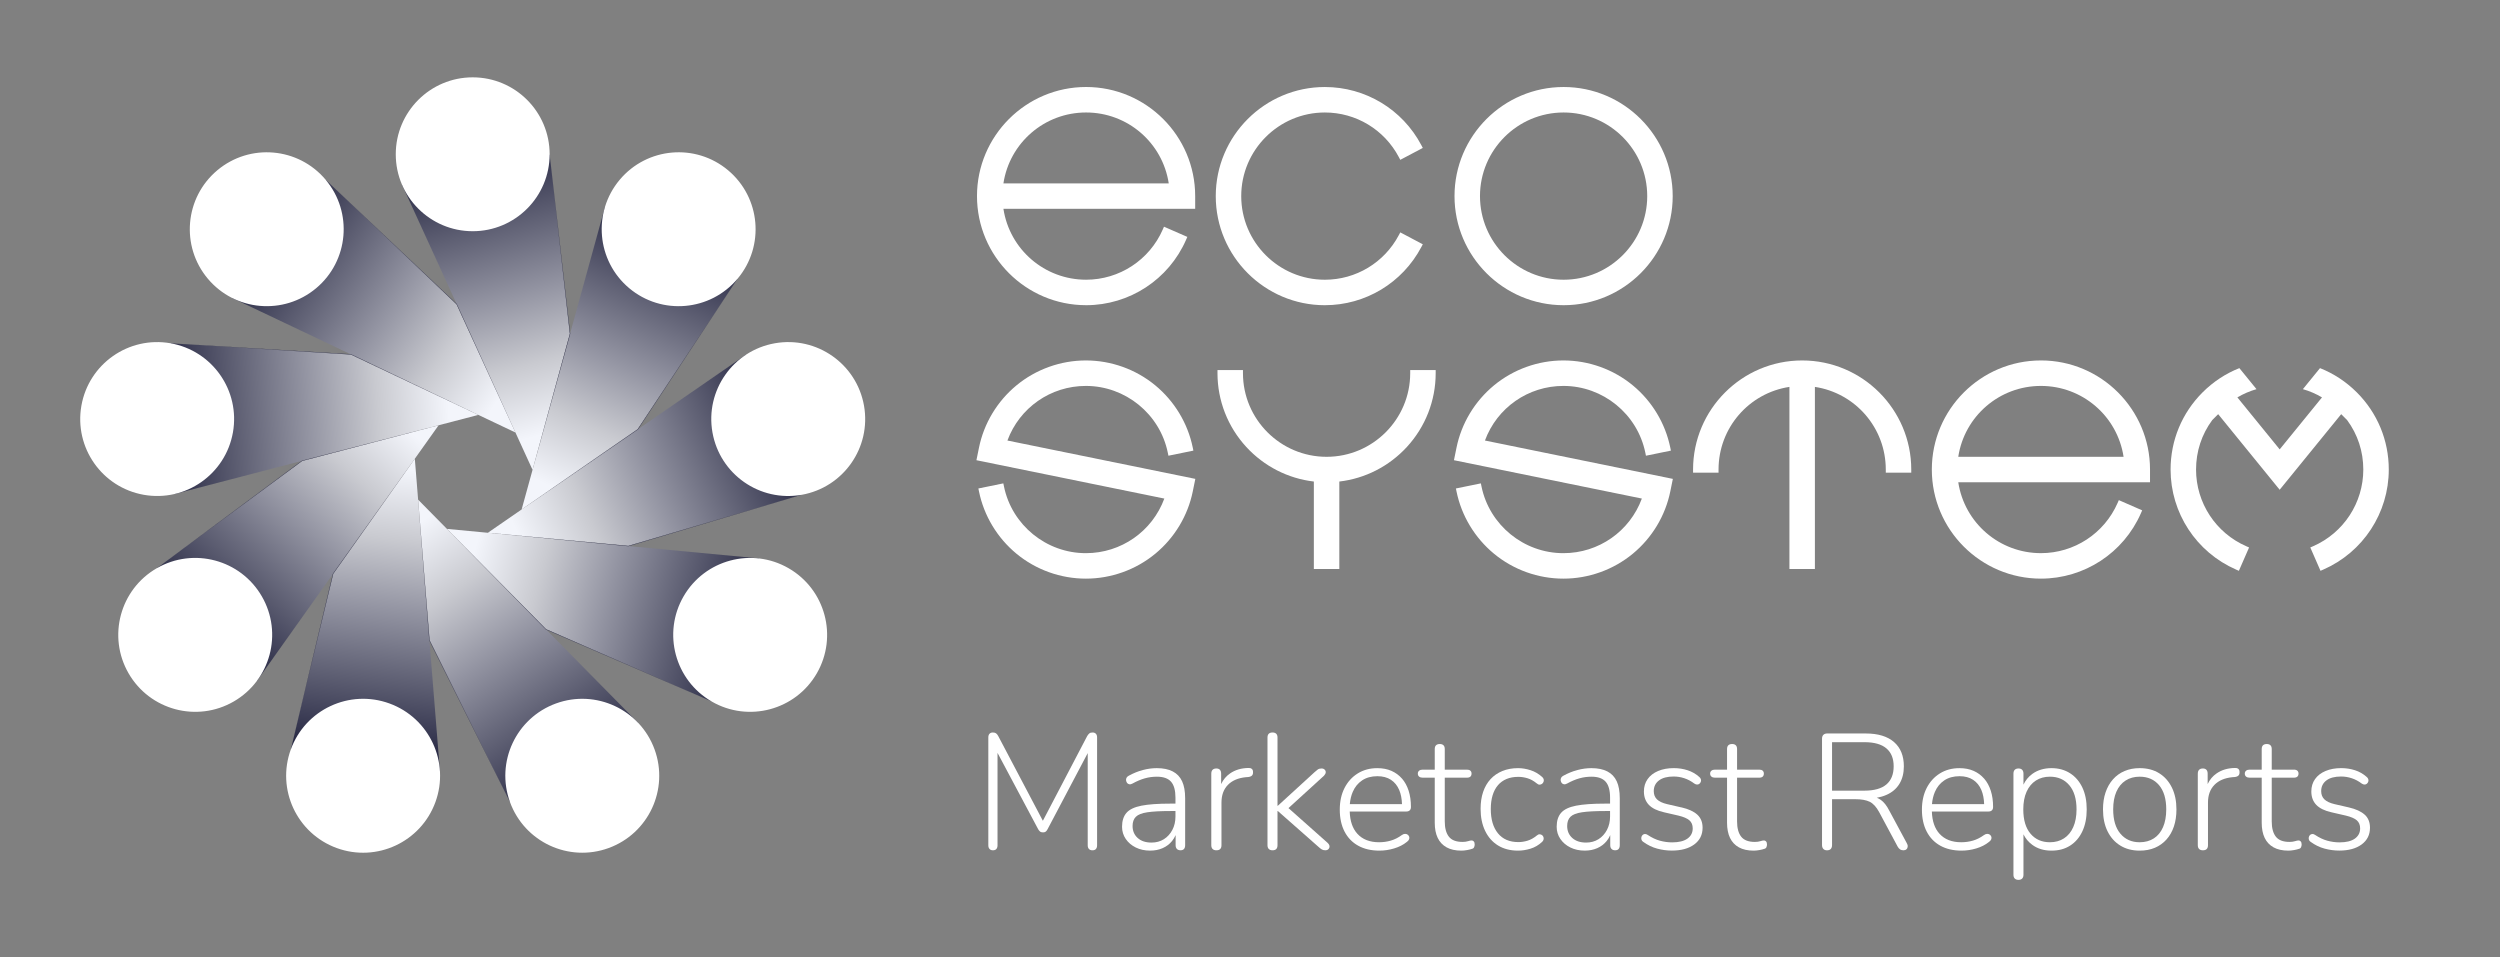 <?xml version="1.0" encoding="UTF-8"?>
<svg id="Layer_4" data-name="Layer 4" xmlns="http://www.w3.org/2000/svg" xmlns:xlink="http://www.w3.org/1999/xlink" viewBox="0 0 2820.71 1080">
  <rect x="0" y="0" width="2820.71" height="1080" fill="#808080" stroke="none"/>
  <defs>
    <style>
      .cls-1 {
        fill: url(#linear-gradient-2);
      }

      .cls-2 {
        fill: #fff;
      }

      .cls-3 {
        fill: url(#linear-gradient-6);
      }

      .cls-4 {
        fill: url(#linear-gradient-5);
      }

      .cls-5 {
        fill: url(#linear-gradient-7);
      }

      .cls-6 {
        fill: url(#linear-gradient-9);
      }

      .cls-7 {
        fill: url(#linear-gradient-3);
      }

      .cls-8 {
        fill: url(#linear-gradient);
      }

      .cls-9 {
        fill: url(#linear-gradient-4);
      }

      .cls-10 {
        fill: #282944;
      }

      .cls-11 {
        fill: url(#linear-gradient-8);
      }
    </style>
    <linearGradient id="linear-gradient" x1="533.94" y1="180.62" x2="617.91" y2="488.88" gradientUnits="userSpaceOnUse">
      <stop offset="0" stop-color="#282944"/>
      <stop offset=".25" stop-color="#5e5f73"/>
      <stop offset=".5" stop-color="#9394a2"/>
      <stop offset=".75" stop-color="#c9cad0"/>
      <stop offset="1" stop-color="#f3f5fb"/>
    </linearGradient>
    <linearGradient id="linear-gradient-2" x1="304.24" y1="262.4" x2="567.78" y2="443.01" xlink:href="#linear-gradient"/>
    <linearGradient id="linear-gradient-3" x1="186.83" y1="472.85" x2="505.68" y2="452.56" xlink:href="#linear-gradient"/>
    <linearGradient id="linear-gradient-4" x1="230.83" y1="707.56" x2="445.84" y2="471.25" xlink:href="#linear-gradient"/>
    <linearGradient id="linear-gradient-5" x1="413.67" y1="846" x2="450.37" y2="528.63" xlink:href="#linear-gradient"/>
    <linearGradient id="linear-gradient-6" x1="658.48" y1="876.15" x2="468.01" y2="593.31" xlink:href="#linear-gradient"/>
    <linearGradient id="linear-gradient-7" x1="841.23" y1="713.89" x2="533.1" y2="629.48" xlink:href="#linear-gradient"/>
    <linearGradient id="linear-gradient-8" x1="882.36" y1="475.02" x2="586.83" y2="608.36" xlink:href="#linear-gradient"/>
    <linearGradient id="linear-gradient-9" x1="762.81" y1="262.28" x2="628.21" y2="552.04" xlink:href="#linear-gradient"/>
  </defs>
  <g>
    <polygon class="cls-8" points="643.15 376.64 643.15 376.65 623.93 446.38 619.21 463.51 600.85 530.14 581.57 488.01 552.8 425.17 545.41 409.02 515.3 343.25 453.64 208.54 620.15 174.45 643.15 376.64"/>
    <polygon class="cls-1" points="581.57 488.01 539.72 468.13 477.28 438.48 461.24 430.86 395.92 399.84 262.08 336.28 367.72 203.14 515.3 343.25 545.41 409.02 552.8 425.17 581.57 488.01"/>
    <polygon class="cls-7" points="539.72 468.13 494.89 479.81 428.01 497.23 428 497.23 410.81 501.7 340.81 519.93 197.44 557.27 192.79 387.37 395.92 399.84 461.24 430.86 477.28 438.48 539.72 468.13"/>
    <polygon class="cls-9" points="494.89 479.81 468.04 517.58 428 573.91 428 573.92 427.99 573.92 417.71 588.4 375.81 647.33 375.81 647.34 375.8 647.35 289.98 768.1 177.2 640.94 340.81 519.93 410.81 501.7 428 497.23 428.01 497.23 494.89 479.81"/>
    <polygon class="cls-4" points="496.38 870.13 328.25 845.22 375.8 647.35 375.81 647.34 375.81 647.33 417.71 588.4 427.99 573.92 428 573.92 428 573.91 468.04 517.58 471.75 563.76 477.29 632.65 478.71 650.36 484.51 722.46 496.38 870.13"/>
    <polygon class="cls-3" points="720.08 815.62 575.27 904.6 484.51 722.46 478.71 650.36 477.29 632.65 471.75 563.76 504.28 596.75 552.8 645.96 565.28 658.62 616.06 710.12 720.08 815.62"/>
    <polygon class="cls-5" points="856.4 630.06 802.67 791.31 616.06 710.12 565.28 658.62 552.8 645.96 504.28 596.75 550.41 601.12 550.42 601.12 619.21 607.62 636.91 609.3 708.91 616.11 856.4 630.06"/>
    <polygon class="cls-11" points="904.04 558.36 708.91 616.11 636.91 609.3 619.21 607.62 550.42 601.12 588.55 574.81 645.44 535.57 660.07 525.48 719.6 484.42 841.56 400.3 904.04 558.36"/>
    <polygon class="cls-6" points="831.96 314.74 719.6 484.42 660.07 525.48 645.44 535.57 588.55 574.81 600.85 530.15 600.85 530.14 619.21 463.51 623.93 446.38 643.15 376.65 643.15 376.64 682.5 233.82 831.96 314.74"/>
    <g>
      <circle class="cls-2" cx="533.34" cy="174.07" r="86.81"/>
      <circle class="cls-2" cx="300.97" cy="258.64" r="86.81" transform="translate(-95.84 253.97) rotate(-40)"/>
      <circle class="cls-2" cx="177.33" cy="472.8" r="86.81" transform="translate(-319.08 565.33) rotate(-80)"/>
      <circle class="cls-2" cx="220.27" cy="716.32" r="86.82" transform="translate(-328.65 206.1) rotate(-30)"/>
      <circle class="cls-2" cx="409.7" cy="875.27" r="86.82" transform="translate(-552.91 960.91) rotate(-70)"/>
      <circle class="cls-2" cx="656.98" cy="875.27" r="86.81" transform="translate(-259.74 277.49) rotate(-20)"/>
      <circle class="cls-2" cx="846.41" cy="716.32" r="86.81" transform="translate(-197.15 1091.18) rotate(-60)"/>
      <circle class="cls-2" cx="889.35" cy="472.8" r="86.82" transform="translate(-68.59 161.62) rotate(-10)"/>
      <circle class="cls-2" cx="765.71" cy="258.64" r="86.82" transform="translate(75.39 678.96) rotate(-50)"/>
    </g>
    <path class="cls-10" d="m367.48,202.84c36.95,34.94,111.13,105.24,147.99,140.24.12.07,66.03,144.84,66.11,144.93,0,0-66.62-144.91-66.43-144.59-36.82-34.97-110.93-105.52-147.67-140.58h0Z"/>
    <path class="cls-10" d="m620.16,174.07c5.85,50.51,17.5,152.05,23.23,202.55.05.13-42.54,153.4-42.53,153.53,0,0,42.13-153.84,42.07-153.47-5.73-50.46-17.15-152.13-22.77-202.6h0Z"/>
    <path class="cls-10" d="m832.22,314.45c-27.99,42.45-84.34,127.73-112.42,170.1-.04.13-131.17,90.16-131.24,90.26,0,0,131.13-90.76,130.86-90.52,28.05-42.34,84.66-127.57,112.8-169.85h0Z"/>
    <path class="cls-10" d="m904.43,558.29c-48.73,14.53-146.71,43.63-195.45,58.04-.12.07-158.44-15.24-158.56-15.21,0,0,158.79,14.76,158.43,14.77,48.7-14.41,146.85-43.31,195.58-57.6h0Z"/>
    <path class="cls-10" d="m803.01,791.51c-46.67-20.19-140.43-60.88-187.04-81.17-.14-.02-111.58-113.53-111.69-113.58,0,0,112.16,113.39,111.87,113.16,46.57,20.27,140.34,61.22,186.85,81.6h0Z"/>
    <path class="cls-10" d="m575.41,904.97c-22.77-45.47-68.44-136.9-91.1-182.4-.09-.1-12.5-158.69-12.55-158.8,0,0,13.04,158.96,12.97,158.6,22.64,45.46,68.15,137.1,90.69,182.61h0Z"/>
    <path class="cls-10" d="m328.12,845.58c11.79-49.47,35.57-148.88,47.47-198.3,0-.14,92.42-129.58,92.45-129.7,0,0-92.18,130.12-92.01,129.8-11.88,49.38-35.93,148.84-47.91,198.2h0Z"/>
    <path class="cls-10" d="m176.86,641.14c40.82-30.32,122.94-91.18,163.81-121.39.09-.11,154.12-39.86,154.22-39.94,0,0-154.28,40.44-153.94,40.31-40.84,30.19-123.18,90.93-164.09,121.02h0Z"/>
    <path class="cls-10" d="m192.41,387.3c50.77,3.02,152.79,9.18,203.53,12.31.14-.03,143.66,68.51,143.79,68.52,0,0-144.16-68.18-143.81-68.06-50.69-3.12-152.82-9.53-203.5-12.77h0Z"/>
  </g>
  <g>
    <path class="cls-2" d="m1232.83,826.46c-1.61,0-2.81.31-3.61.93-.81.62-1.64,1.61-2.5,2.97l-50.07,95.72-50.42-95.72c-.74-1.36-1.55-2.35-2.41-2.97-.87-.62-2.1-.93-3.71-.93-1.48,0-2.69.46-3.61,1.39s-1.39,2.32-1.39,4.17v121.8c0,1.73.46,3.09,1.39,4.08.93.99,2.19,1.48,3.8,1.48,1.73,0,3.03-.5,3.89-1.48.86-.99,1.3-2.35,1.3-4.08v-104.36l45.79,86.01c.62,1.11,1.33,2.01,2.13,2.69.8.68,1.95,1.02,3.43,1.02,1.36,0,2.41-.31,3.15-.93.74-.62,1.42-1.54,2.04-2.78l45.23-85.74v104.1c0,1.73.46,3.09,1.39,4.08.93.99,2.25,1.48,3.99,1.48s3.03-.5,3.89-1.48c.86-.99,1.3-2.35,1.3-4.08v-121.8c0-1.85-.46-3.24-1.39-4.17-.93-.93-2.13-1.39-3.61-1.39Z"/>
    <path class="cls-2" d="m1323.2,870.39c-4.76-2.47-10.78-3.71-18.08-3.71-5.07,0-10.29.71-15.66,2.13-5.38,1.42-10.66,3.55-15.85,6.4-1.24.62-2.1,1.42-2.6,2.41-.49.99-.65,2.01-.46,3.06.19,1.05.56,1.95,1.11,2.69.56.74,1.36,1.24,2.41,1.48,1.05.25,2.26,0,3.61-.74,4.94-2.72,9.61-4.7,14-5.93,4.39-1.23,8.93-1.85,13.63-1.85,7.29,0,12.61,1.89,15.94,5.65,3.34,3.77,5,9.8,5,18.07v6.67h-5.75c-13.84,0-24.72.77-32.63,2.32-7.91,1.55-13.53,4.23-16.87,8.06-3.34,3.83-5.01,9.08-5.01,15.76,0,5.07,1.39,9.64,4.17,13.72,2.78,4.08,6.55,7.29,11.31,9.64,4.76,2.35,10.16,3.52,16.22,3.52,5.19,0,9.89-.93,14.09-2.78,4.2-1.85,7.72-4.51,10.57-7.97,1.66-2.01,3.01-4.27,4.08-6.75v11.38c0,1.85.49,3.28,1.48,4.26.99.99,2.35,1.48,4.08,1.48s3.03-.5,3.89-1.48c.86-.99,1.3-2.41,1.3-4.26v-53.02c0-7.79-1.14-14.15-3.43-19.09-2.29-4.94-5.81-8.65-10.57-11.12Zm-.46,66c-2.35,4.45-5.53,7.94-9.55,10.47-4.02,2.53-8.68,3.8-14,3.8-6.55,0-11.74-1.73-15.57-5.19-3.83-3.46-5.75-7.97-5.75-13.53,0-4.45,1.24-7.91,3.71-10.38,2.47-2.47,6.83-4.17,13.07-5.1,6.24-.93,14.92-1.39,26.05-1.39h5.56v6.12c0,5.69-1.18,10.75-3.52,15.2Z"/>
    <path class="cls-2" d="m1412.28,867.43c-.99-.74-2.23-1.05-3.71-.93-8.04.12-14.92,2.16-20.67,6.12-4.41,3.03-7.77,7.06-10.1,12.05v-11.68c0-1.98-.46-3.46-1.39-4.45-.93-.99-2.26-1.48-3.99-1.48-1.85,0-3.28.49-4.26,1.48-.99.99-1.48,2.47-1.48,4.45v80.64c0,1.85.49,3.28,1.48,4.26.99.99,2.41,1.48,4.26,1.48,1.98,0,3.43-.5,4.36-1.48.93-.99,1.39-2.41,1.39-4.26v-48.02c0-8.4,2.41-15.08,7.23-20.02,4.82-4.94,11.62-7.85,20.39-8.71l2.6-.18c1.97-.25,3.4-.84,4.26-1.76.86-.93,1.23-2.25,1.11-3.99,0-1.6-.49-2.78-1.48-3.52Z"/>
    <path class="cls-2" d="m1453.74,911.78l40.11-36.57c1.23-1.36,1.88-2.63,1.95-3.8.06-1.17-.34-2.19-1.21-3.06-.87-.86-2.04-1.3-3.52-1.3-1.73,0-3.12.37-4.17,1.11-1.05.74-2.26,1.73-3.61,2.97l-41.53,38h-.37v-76.94c0-1.98-.49-3.43-1.48-4.36-.99-.93-2.35-1.39-4.08-1.39-1.85,0-3.28.46-4.26,1.39-.99.93-1.48,2.38-1.48,4.36v121.43c0,1.85.49,3.28,1.48,4.26.99.99,2.41,1.48,4.26,1.48,3.71,0,5.56-1.92,5.56-5.75v-38.56h.37l45.42,40.04c1.61,1.48,2.97,2.57,4.08,3.24,1.11.68,2.47,1.02,4.08,1.02,1.48,0,2.66-.43,3.52-1.3.86-.86,1.27-1.95,1.21-3.24-.06-1.3-.83-2.63-2.32-3.99l-44-39.07Z"/>
    <path class="cls-2" d="m1581.81,878.46c-3.28-3.77-7.23-6.67-11.86-8.71-4.63-2.04-9.98-3.06-16.03-3.06-8.28,0-15.61,1.98-21.97,5.93-6.37,3.96-11.34,9.43-14.92,16.41-3.58,6.98-5.38,15.17-5.38,24.56s1.79,17.74,5.38,24.66c3.58,6.92,8.71,12.24,15.39,15.94,6.67,3.71,14.65,5.56,23.92,5.56,5.56,0,11.12-.83,16.69-2.5,5.56-1.67,10.32-4.11,14.27-7.32,1.24-.86,2.07-1.82,2.5-2.87.43-1.05.49-2.04.18-2.97-.31-.93-.86-1.7-1.67-2.32-.8-.62-1.79-.93-2.97-.93s-2.38.43-3.61,1.3c-4.08,2.97-8.25,5.07-12.51,6.3-4.26,1.24-8.68,1.85-13.25,1.85-10.51,0-18.67-3.18-24.47-9.55-5.44-5.95-8.29-14.35-8.64-25.12h63.89c1.61,0,2.87-.43,3.8-1.3.93-.86,1.39-2.16,1.39-3.89,0-6.8-.87-12.88-2.6-18.26-1.73-5.38-4.24-9.95-7.51-13.72Zm-55.52,15.02c2.35-5.5,5.87-9.83,10.57-12.98,4.7-3.15,10.44-4.73,17.24-4.73,6.05,0,11.15,1.36,15.29,4.08,4.14,2.72,7.26,6.58,9.36,11.59,1.86,4.43,2.89,9.72,3.1,15.85h-58.87c.44-5.07,1.54-9.68,3.3-13.81Z"/>
    <path class="cls-2" d="m1660.51,948.26c-1.11,0-2.5.28-4.17.83-1.67.56-3.74.83-6.21.83-7.17,0-12.3-1.98-15.39-5.93-3.09-3.95-4.63-9.7-4.63-17.24v-49.31h25.03c1.73,0,3.03-.4,3.89-1.2.86-.8,1.3-1.95,1.3-3.43,0-1.36-.43-2.44-1.3-3.24-.87-.8-2.17-1.2-3.89-1.2h-25.03v-23.17c0-1.98-.49-3.43-1.48-4.36-.99-.93-2.35-1.39-4.08-1.39-1.85,0-3.28.46-4.26,1.39-.99.93-1.48,2.38-1.48,4.36v23.17h-13.72c-1.61,0-2.91.4-3.89,1.2-.99.81-1.48,1.89-1.48,3.24,0,1.48.49,2.63,1.48,3.43.99.81,2.29,1.2,3.89,1.2h13.72v50.8c0,6.8,1.11,12.51,3.34,17.15,2.23,4.63,5.56,8.19,10.01,10.66,4.45,2.47,10.01,3.71,16.69,3.71,1.97,0,4.14-.22,6.49-.65,2.35-.43,4.2-.89,5.56-1.39,1.11-.25,1.88-.86,2.32-1.85.43-.99.65-1.98.65-2.97,0-1.61-.34-2.78-1.02-3.52-.68-.74-1.45-1.11-2.32-1.11Z"/>
    <path class="cls-2" d="m1690.08,885.96c2.66-3.09,5.9-5.44,9.73-7.04,3.83-1.61,8.28-2.41,13.35-2.41,3.34,0,6.77.53,10.29,1.58,3.52,1.05,7.01,3,10.48,5.84,1.11.99,2.19,1.45,3.24,1.39,1.05-.06,1.95-.37,2.69-.93.74-.56,1.3-1.3,1.67-2.22.37-.93.43-1.88.19-2.87-.25-.99-.8-1.85-1.67-2.6-3.96-3.58-8.34-6.15-13.16-7.69-4.82-1.54-9.52-2.32-14.09-2.32-6.55,0-12.45,1.08-17.71,3.24-5.25,2.16-9.7,5.22-13.35,9.18-3.65,3.96-6.43,8.75-8.34,14.37-1.92,5.62-2.87,12.02-2.87,19.19,0,9.39,1.7,17.64,5.1,24.75,3.4,7.11,8.25,12.61,14.55,16.5,6.3,3.89,13.84,5.84,22.62,5.84,4.57,0,9.27-.74,14.09-2.22,4.82-1.48,9.15-4.02,12.98-7.6.86-.74,1.42-1.6,1.67-2.6.25-.99.22-1.95-.09-2.87-.31-.93-.83-1.67-1.58-2.22-.74-.56-1.64-.86-2.69-.93-1.05-.06-2.13.4-3.24,1.39-3.46,2.84-6.95,4.79-10.48,5.84-3.52,1.05-6.95,1.58-10.29,1.58-10.01,0-17.7-3.3-23.08-9.92-5.38-6.61-8.06-15.73-8.06-27.35,0-5.81.68-10.97,2.04-15.48,1.36-4.51,3.37-8.31,6.03-11.4Z"/>
    <path class="cls-2" d="m1813.55,870.39c-4.76-2.47-10.78-3.71-18.07-3.71-5.07,0-10.29.71-15.67,2.13-5.38,1.42-10.66,3.55-15.85,6.4-1.24.62-2.1,1.42-2.6,2.41-.49.99-.65,2.01-.46,3.06.19,1.05.56,1.95,1.11,2.69.56.74,1.36,1.24,2.41,1.48,1.05.25,2.25,0,3.61-.74,4.94-2.72,9.61-4.7,14-5.93,4.38-1.23,8.93-1.85,13.63-1.85,7.29,0,12.61,1.89,15.94,5.65,3.34,3.77,5.01,9.8,5.01,18.07v6.67h-5.75c-13.84,0-24.72.77-32.63,2.32-7.91,1.55-13.53,4.23-16.87,8.06-3.34,3.83-5,9.08-5,15.76,0,5.07,1.39,9.64,4.17,13.72,2.78,4.08,6.55,7.29,11.31,9.64,4.76,2.35,10.16,3.52,16.22,3.52,5.19,0,9.89-.93,14.09-2.78,4.2-1.85,7.72-4.51,10.57-7.97,1.66-2.02,3.01-4.27,4.08-6.75v11.38c0,1.85.49,3.28,1.48,4.26.99.99,2.35,1.48,4.08,1.48s3.03-.5,3.89-1.48c.86-.99,1.3-2.41,1.3-4.26v-53.02c0-7.79-1.15-14.15-3.43-19.09-2.29-4.94-5.81-8.65-10.57-11.12Zm-.46,66c-2.35,4.45-5.53,7.94-9.55,10.47-4.02,2.53-8.68,3.8-14,3.8-6.55,0-11.74-1.73-15.57-5.19-3.83-3.46-5.75-7.97-5.75-13.53,0-4.45,1.23-7.91,3.71-10.38,2.47-2.47,6.83-4.17,13.07-5.1,6.24-.93,14.92-1.39,26.05-1.39h5.56v6.12c0,5.69-1.18,10.75-3.52,15.2Z"/>
    <path class="cls-2" d="m1897.06,910.99l-16.13-3.71c-5.19-1.23-8.99-3.03-11.4-5.38-2.41-2.35-3.61-5.44-3.61-9.27,0-5.07,1.95-9.08,5.84-12.05,3.89-2.97,9.42-4.45,16.59-4.45,4.08,0,8.09.65,12.05,1.95,3.95,1.3,7.72,3.31,11.31,6.02,1.11.74,2.16,1.11,3.15,1.11s1.85-.31,2.6-.93c.74-.62,1.27-1.39,1.58-2.32.31-.93.31-1.88,0-2.87-.31-.99-.96-1.85-1.95-2.6-3.71-3.34-8.04-5.81-12.98-7.42-4.94-1.6-10.14-2.41-15.57-2.41-6.67,0-12.58,1.08-17.71,3.24-5.13,2.16-9.08,5.22-11.86,9.18-2.78,3.96-4.17,8.59-4.17,13.9,0,6.18,1.85,11.22,5.56,15.11,3.71,3.89,9.46,6.71,17.24,8.43l16.13,3.71c5.68,1.36,9.79,3.12,12.33,5.28,2.53,2.16,3.8,5.22,3.8,9.18,0,4.82-1.98,8.65-5.93,11.49-3.96,2.84-9.7,4.26-17.24,4.26-4.57,0-9.15-.62-13.72-1.85-4.57-1.23-9.27-3.46-14.09-6.67-1.11-.74-2.16-1.05-3.15-.93-.99.12-1.83.53-2.5,1.2-.68.68-1.11,1.51-1.3,2.5-.19.99-.12,1.95.19,2.87.31.93.95,1.7,1.95,2.32,4.94,3.59,10.16,6.12,15.67,7.6,5.5,1.48,11.03,2.22,16.59,2.22,10.63,0,19.06-2.32,25.31-6.95,6.24-4.63,9.36-10.91,9.36-18.82,0-6.18-1.98-11.09-5.93-14.74-3.96-3.64-9.95-6.4-17.98-8.25Z"/>
    <path class="cls-2" d="m1990.31,948.26c-1.11,0-2.5.28-4.17.83-1.67.56-3.74.83-6.21.83-7.17,0-12.3-1.98-15.39-5.93-3.09-3.95-4.63-9.7-4.63-17.24v-49.31h25.03c1.73,0,3.03-.4,3.89-1.2.86-.8,1.3-1.95,1.3-3.43,0-1.36-.43-2.44-1.3-3.24-.87-.8-2.17-1.2-3.89-1.2h-25.03v-23.17c0-1.98-.49-3.43-1.48-4.36-.99-.93-2.35-1.39-4.08-1.39-1.85,0-3.28.46-4.26,1.39-.99.93-1.48,2.38-1.48,4.36v23.17h-13.72c-1.61,0-2.91.4-3.89,1.2-.99.81-1.48,1.89-1.48,3.24,0,1.48.49,2.63,1.48,3.43.99.81,2.29,1.2,3.89,1.2h13.72v50.8c0,6.8,1.11,12.51,3.34,17.15,2.23,4.63,5.56,8.19,10.01,10.66,4.45,2.47,10.01,3.71,16.69,3.71,1.97,0,4.14-.22,6.49-.65,2.35-.43,4.2-.89,5.56-1.39,1.11-.25,1.88-.86,2.32-1.85.43-.99.65-1.98.65-2.97,0-1.61-.34-2.78-1.02-3.52-.68-.74-1.45-1.11-2.32-1.11Z"/>
    <path class="cls-2" d="m2131.58,914.51c-2.84-5.56-6.02-9.58-9.55-12.05-1.4-.98-2.89-1.76-4.47-2.35,3.91-.71,7.51-1.78,10.78-3.21,6.49-2.84,11.4-7.01,14.74-12.51,3.34-5.5,5.01-12.08,5.01-19.74,0-11.86-3.71-21.01-11.12-27.44-7.42-6.42-18.04-9.64-31.89-9.64h-43.57c-1.73,0-3.12.49-4.17,1.48-1.05.99-1.58,2.47-1.58,4.45v119.95c0,1.85.49,3.31,1.48,4.36.99,1.05,2.35,1.58,4.08,1.58,1.97,0,3.43-.53,4.36-1.58.93-1.05,1.39-2.5,1.39-4.36v-51.72h26.51c6.67,0,11.99.96,15.94,2.87,3.95,1.92,7.54,5.84,10.75,11.77l20.77,38.75c.74,1.36,1.64,2.41,2.69,3.15,1.05.74,2.38,1.11,3.98,1.11,1.36,0,2.47-.4,3.34-1.21.86-.8,1.33-1.85,1.39-3.15.06-1.3-.34-2.62-1.2-3.99l-19.65-36.52Zm-64.51-22.43v-54.69h36.52c11,0,19.25,2.32,24.75,6.95,5.5,4.63,8.25,11.4,8.25,20.3s-2.75,15.85-8.25,20.49c-5.5,4.63-13.75,6.95-24.75,6.95h-36.52Z"/>
    <path class="cls-2" d="m2238.64,878.46c-3.28-3.77-7.23-6.67-11.86-8.71-4.63-2.04-9.98-3.06-16.03-3.06-8.28,0-15.61,1.98-21.97,5.93-6.37,3.96-11.34,9.43-14.92,16.41-3.58,6.98-5.38,15.17-5.38,24.56s1.79,17.74,5.38,24.66c3.58,6.92,8.71,12.24,15.39,15.94,6.67,3.71,14.65,5.56,23.92,5.56,5.56,0,11.12-.83,16.69-2.5,5.56-1.67,10.32-4.11,14.27-7.32,1.24-.86,2.07-1.82,2.5-2.87.43-1.05.49-2.04.18-2.97-.31-.93-.86-1.7-1.67-2.32-.8-.62-1.79-.93-2.97-.93s-2.38.43-3.61,1.3c-4.08,2.97-8.25,5.07-12.51,6.3-4.26,1.24-8.68,1.85-13.25,1.85-10.51,0-18.67-3.18-24.47-9.55-5.44-5.95-8.29-14.35-8.64-25.12h63.89c1.61,0,2.87-.43,3.8-1.3.93-.86,1.39-2.16,1.39-3.89,0-6.8-.87-12.88-2.6-18.26-1.73-5.38-4.24-9.95-7.51-13.72Zm-55.52,15.02c2.35-5.5,5.87-9.83,10.57-12.98,4.7-3.15,10.44-4.73,17.24-4.73,6.05,0,11.15,1.36,15.29,4.08,4.14,2.72,7.26,6.58,9.36,11.59,1.86,4.43,2.89,9.72,3.1,15.85h-58.87c.44-5.07,1.54-9.68,3.3-13.81Z"/>
    <path class="cls-2" d="m2335.6,872.43c-6-3.83-13.01-5.75-21.04-5.75s-15.57,2.16-21.51,6.49c-4.39,3.2-7.72,7.25-10.01,12.14v-12.32c0-1.98-.49-3.46-1.48-4.45-.99-.99-2.35-1.48-4.08-1.48-1.85,0-3.28.49-4.26,1.48-.99.99-1.48,2.47-1.48,4.45v114.01c0,1.85.49,3.27,1.48,4.26.99.99,2.41,1.48,4.26,1.48,1.73,0,3.09-.5,4.08-1.48.99-.99,1.48-2.41,1.48-4.26v-45.67c2.29,4.75,5.63,8.73,10.01,11.93,5.93,4.33,13.1,6.49,21.51,6.49s15.2-1.88,21.13-5.65c5.93-3.77,10.53-9.14,13.81-16.13,3.27-6.98,4.91-15.23,4.91-24.75s-1.64-17.73-4.91-24.66c-3.28-6.92-7.91-12.3-13.9-16.13Zm3.61,60.81c-2.47,5.56-5.97,9.8-10.48,12.7-4.51,2.91-9.8,4.36-15.85,4.36-9.15,0-16.44-3.21-21.88-9.64-5.44-6.43-8.16-15.57-8.16-27.44,0-7.79,1.24-14.43,3.71-19.93,2.47-5.5,5.96-9.7,10.48-12.61,4.51-2.9,9.79-4.36,15.85-4.36,9.15,0,16.44,3.22,21.88,9.64,5.44,6.43,8.16,15.51,8.16,27.25,0,7.79-1.24,14.46-3.71,20.02Z"/>
    <path class="cls-2" d="m2436.17,872.43c-6.18-3.83-13.53-5.75-22.06-5.75-6.18,0-11.84,1.08-16.96,3.24-5.13,2.16-9.52,5.32-13.16,9.46-3.65,4.14-6.43,9.05-8.34,14.74-1.92,5.69-2.87,12.05-2.87,19.1,0,9.52,1.7,17.74,5.1,24.66,3.4,6.92,8.18,12.3,14.37,16.13,6.18,3.83,13.47,5.75,21.88,5.75,6.42,0,12.17-1.08,17.24-3.24,5.07-2.16,9.42-5.28,13.07-9.36,3.64-4.08,6.42-8.96,8.34-14.65,1.91-5.68,2.87-12.11,2.87-19.28,0-9.39-1.7-17.58-5.1-24.56-3.4-6.98-8.19-12.39-14.37-16.22Zm4.36,60.81c-2.41,5.56-5.87,9.8-10.38,12.7-4.51,2.91-9.86,4.36-16.03,4.36-9.02,0-16.25-3.21-21.69-9.64-5.44-6.43-8.16-15.57-8.16-27.44,0-7.79,1.2-14.43,3.61-19.93,2.41-5.5,5.87-9.7,10.38-12.61,4.51-2.9,9.79-4.36,15.85-4.36,9.27,0,16.59,3.22,21.97,9.64,5.38,6.43,8.06,15.51,8.06,27.25,0,7.79-1.21,14.46-3.61,20.02Z"/>
    <path class="cls-2" d="m2525.34,867.43c-.99-.74-2.23-1.05-3.71-.93-8.04.12-14.92,2.16-20.67,6.12-4.41,3.03-7.77,7.06-10.1,12.05v-11.68c0-1.98-.46-3.46-1.39-4.45-.93-.99-2.26-1.48-3.99-1.48-1.85,0-3.28.49-4.26,1.48-.99.99-1.48,2.47-1.48,4.45v80.64c0,1.85.49,3.28,1.48,4.26.99.99,2.41,1.48,4.26,1.48,1.98,0,3.43-.5,4.36-1.48.93-.99,1.39-2.41,1.39-4.26v-48.02c0-8.4,2.41-15.08,7.23-20.02,4.82-4.94,11.62-7.85,20.39-8.71l2.6-.18c1.97-.25,3.4-.84,4.26-1.76.86-.93,1.23-2.25,1.11-3.99,0-1.6-.49-2.78-1.48-3.52Z"/>
    <path class="cls-2" d="m2593.56,948.26c-1.11,0-2.5.28-4.17.83-1.67.56-3.74.83-6.21.83-7.17,0-12.3-1.98-15.39-5.93-3.09-3.95-4.63-9.7-4.63-17.24v-49.31h25.03c1.73,0,3.03-.4,3.89-1.2.86-.8,1.3-1.95,1.3-3.43,0-1.36-.43-2.44-1.3-3.24-.87-.8-2.16-1.2-3.89-1.2h-25.03v-23.17c0-1.98-.49-3.43-1.48-4.36s-2.35-1.39-4.08-1.39c-1.85,0-3.28.46-4.26,1.39-.99.93-1.48,2.38-1.48,4.36v23.17h-13.72c-1.61,0-2.9.4-3.89,1.2-.99.81-1.48,1.89-1.48,3.24,0,1.48.49,2.63,1.48,3.43.99.81,2.28,1.2,3.89,1.2h13.72v50.8c0,6.8,1.11,12.51,3.34,17.15,2.22,4.63,5.56,8.19,10.01,10.66,4.45,2.47,10.01,3.71,16.68,3.71,1.98,0,4.14-.22,6.49-.65,2.35-.43,4.2-.89,5.56-1.39,1.11-.25,1.88-.86,2.32-1.85.43-.99.65-1.98.65-2.97,0-1.61-.34-2.78-1.02-3.52-.68-.74-1.45-1.11-2.32-1.11Z"/>
    <path class="cls-2" d="m2668.08,919.24c-3.96-3.64-9.95-6.4-17.98-8.25l-16.13-3.71c-5.19-1.23-8.99-3.03-11.4-5.38-2.41-2.35-3.61-5.44-3.61-9.27,0-5.07,1.95-9.08,5.84-12.05,3.89-2.97,9.42-4.45,16.59-4.45,4.08,0,8.09.65,12.05,1.95,3.95,1.3,7.72,3.31,11.31,6.02,1.11.74,2.16,1.11,3.15,1.11s1.85-.31,2.6-.93c.74-.62,1.27-1.39,1.58-2.32.31-.93.31-1.88,0-2.87-.31-.99-.96-1.85-1.95-2.6-3.71-3.34-8.03-5.81-12.98-7.42-4.94-1.6-10.13-2.41-15.57-2.41-6.67,0-12.58,1.08-17.71,3.24-5.13,2.16-9.08,5.22-11.86,9.18-2.78,3.96-4.17,8.59-4.17,13.9,0,6.18,1.85,11.22,5.56,15.11,3.71,3.89,9.46,6.71,17.24,8.43l16.13,3.71c5.68,1.36,9.79,3.12,12.33,5.28,2.53,2.16,3.8,5.22,3.8,9.18,0,4.82-1.98,8.65-5.93,11.49-3.96,2.84-9.7,4.26-17.24,4.26-4.57,0-9.15-.62-13.72-1.85-4.57-1.23-9.27-3.46-14.09-6.67-1.11-.74-2.16-1.05-3.15-.93-.99.12-1.82.53-2.5,1.2-.68.68-1.11,1.51-1.3,2.5-.19.99-.13,1.95.18,2.87s.96,1.7,1.95,2.32c4.94,3.59,10.16,6.12,15.67,7.6,5.5,1.48,11.03,2.22,16.59,2.22,10.63,0,19.06-2.32,25.3-6.95,6.24-4.63,9.36-10.91,9.36-18.82,0-6.18-1.98-11.09-5.93-14.74Z"/>
  </g>
  <g>
    <path class="cls-2" d="m1225.41,344.35c48.95,0,93.24-28.99,112.84-73.85l1.4-3.21-26.34-11.51-1.4,3.21c-15.03,34.39-48.98,56.61-86.5,56.61-46.83,0-86.25-34.11-93.26-79.98h216.35v-14.37c0-67.87-55.22-123.09-123.09-123.09s-123.09,55.22-123.09,123.09,55.22,123.09,123.09,123.09Zm-93.26-137.46c7-45.86,46.42-79.98,93.26-79.98s86.25,34.11,93.26,79.98h-186.51Z"/>
    <path class="cls-2" d="m1494.8,344.35c45.76,0,87.48-25.15,108.89-65.64l1.64-3.09-25.41-13.43-1.64,3.09c-16.41,31.04-48.39,50.33-83.47,50.33-52.02,0-94.35-42.32-94.35-94.35s42.32-94.35,94.35-94.35c35.08,0,67.06,19.28,83.47,50.33l1.64,3.09,25.41-13.43-1.63-3.09c-21.4-40.49-63.12-65.64-108.89-65.64-67.87,0-123.09,55.22-123.09,123.09s55.22,123.09,123.09,123.09Z"/>
    <path class="cls-2" d="m1764.19,344.35c67.87,0,123.09-55.22,123.09-123.09s-55.22-123.09-123.09-123.09-123.09,55.22-123.09,123.09,55.22,123.09,123.09,123.09Zm-94.35-123.09c0-52.02,42.32-94.35,94.35-94.35s94.35,42.32,94.35,94.35-42.32,94.35-94.35,94.35-94.35-42.32-94.35-94.35Z"/>
    <path class="cls-2" d="m2302.74,406.69c-67.87,0-123.09,55.22-123.09,123.09s55.22,123.09,123.09,123.09c48.95,0,93.24-28.99,112.84-73.85l1.4-3.21-26.34-11.51-1.4,3.21c-15.03,34.39-48.98,56.61-86.5,56.61-46.83,0-86.25-34.11-93.26-79.98h216.35v-14.37c0-67.87-55.22-123.09-123.09-123.09Zm-93.26,108.72c7-45.86,46.42-79.98,93.26-79.98s86.25,34.11,93.26,79.98h-186.51Z"/>
    <path class="cls-2" d="m1591.11,421.06c0,52.02-42.32,94.35-94.35,94.35s-94.35-42.32-94.35-94.35v-3.5h-28.74v3.5c0,30.88,11.53,60.42,32.46,83.2,20.07,21.84,47.05,35.63,76.26,39.05v98.69h28.74v-98.69c29.21-3.41,56.19-17.2,76.26-39.05,20.93-22.78,32.46-52.33,32.46-83.2v-3.5h-28.74v3.5Z"/>
    <path class="cls-2" d="m2033.35,406.69c-67.87,0-123.09,55.22-123.09,123.09v3.5h28.74v-3.5c0-46.83,34.11-86.25,79.98-93.25v205.47h28.74v-205.47c45.86,7,79.98,46.42,79.98,93.25v3.5h28.74v-3.5c0-67.87-55.22-123.09-123.09-123.09Z"/>
    <path class="cls-2" d="m1225.18,435.43c44.63,0,83.5,31.68,92.43,75.32l.7,3.43,28.16-5.76-.7-3.43c-5.6-27.38-20.62-52.3-42.29-70.19-21.97-18.13-49.78-28.11-78.3-28.11s-56.4,10.01-78.38,28.17c-21.68,17.92-36.69,42.89-42.25,70.32l-2.86,14.07,212.01,43.27c-13.65,37.01-48.74,61.61-88.52,61.61-44.63,0-83.5-31.68-92.43-75.32l-.7-3.43-28.16,5.76.7,3.43c5.6,27.38,20.62,52.31,42.29,70.19,21.97,18.13,49.78,28.11,78.3,28.11s56.39-10,78.38-28.17c21.68-17.92,36.69-42.89,42.25-70.32l2.86-14.07-212.01-43.27c13.65-37.01,48.74-61.61,88.52-61.61Z"/>
    <path class="cls-2" d="m1763.96,435.43c44.63,0,83.5,31.68,92.43,75.32l.7,3.43,28.16-5.76-.7-3.43c-5.6-27.38-20.62-52.31-42.29-70.19-21.97-18.13-49.78-28.11-78.3-28.11s-56.39,10.01-78.38,28.17c-21.68,17.92-36.69,42.89-42.25,70.32l-2.86,14.07,212.01,43.27c-13.65,37.01-48.74,61.61-88.52,61.61-44.63,0-83.5-31.68-92.43-75.32l-.7-3.43-28.16,5.76.7,3.43c5.6,27.38,20.62,52.3,42.29,70.19,21.97,18.13,49.78,28.11,78.3,28.11s56.39-10,78.38-28.17c21.68-17.92,36.69-42.89,42.25-70.32l2.86-14.07-212.01-43.27c13.65-37.01,48.74-61.61,88.52-61.61Z"/>
    <path class="cls-2" d="m2659.18,442.74c-12.06-12.05-26.17-21.3-41.56-27.4l-19.32,23.74c7.54,2.15,14.77,5.26,21.57,9.29l-47.74,58.66-47.73-58.66c6.81-4.03,14.03-7.14,21.57-9.29l-19.32-23.74c-15.39,6.11-29.5,15.35-41.55,27.4-23.25,23.25-36.06,54.16-36.06,87.04,0,48.95,28.99,93.24,73.86,112.85l3.2,1.4,11.51-26.34-3.2-1.4c-34.41-15.03-56.63-48.98-56.63-86.51,0-20.38,6.29-39.58,18.24-55.78l6.71-6.71,69.4,85.29,69.41-85.29,6.7,6.71c11.96,16.2,18.24,35.4,18.24,55.78,0,37.53-22.22,71.48-56.61,86.51l-3.2,1.4,11.51,26.34,3.2-1.4c44.85-19.61,73.84-63.9,73.84-112.85,0-32.88-12.79-63.79-36.04-87.04Z"/>
  </g>
</svg>